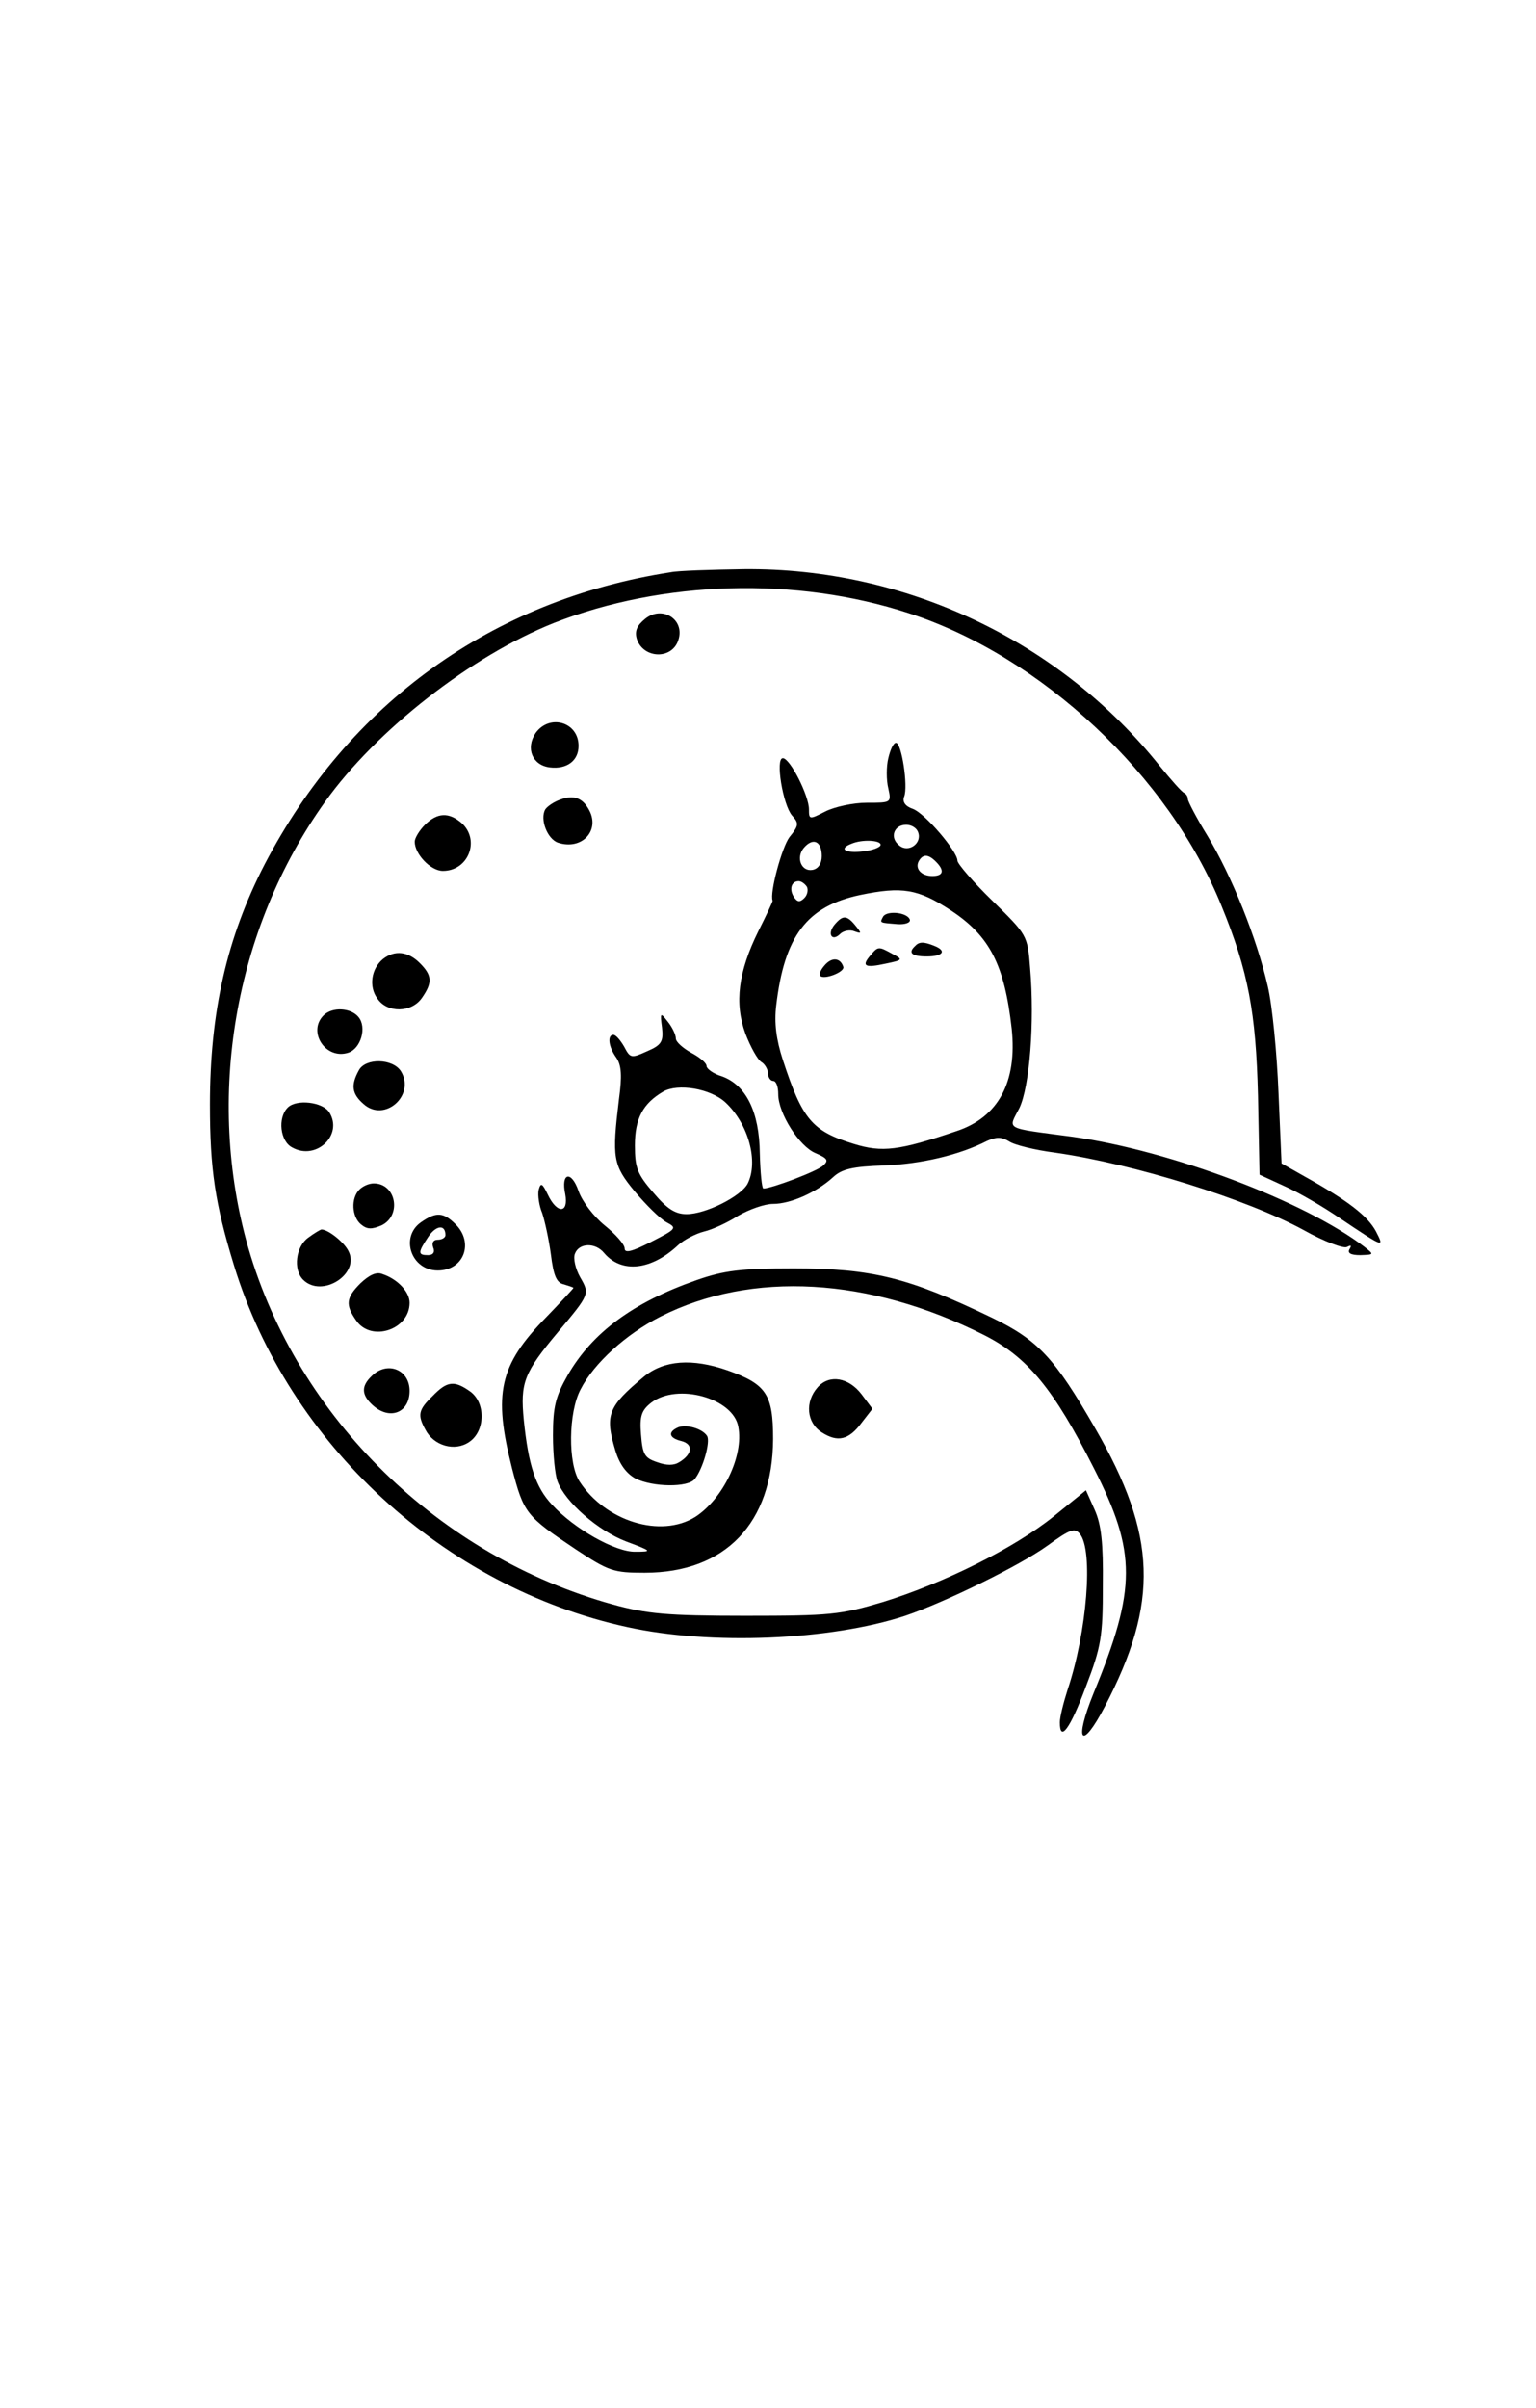 <?xml version="1.0" standalone="no"?>
<!DOCTYPE svg PUBLIC "-//W3C//DTD SVG 20010904//EN"
 "http://www.w3.org/TR/2001/REC-SVG-20010904/DTD/svg10.dtd">
<svg version="1.0" xmlns="http://www.w3.org/2000/svg"
 width="300pt" height="470pt" viewBox="0 0 300 470"
 preserveAspectRatio="xMidYMid meet">
<g transform="translate(0,470) scale(0.1,-0.1)"
fill="#000000" stroke="none">
<path d="M1310 3583 c-349 -54 -629 -256 -793 -570 -74 -143 -107 -289 -107
-469 0 -126 10 -193 47 -314 107 -349 410 -628 768 -706 163 -36 397 -26 543
22 77 26 224 98 278 137 44 32 53 35 63 23 27 -32 14 -192 -24 -305 -8 -25
-15 -53 -15 -63 0 -40 20 -13 51 70 30 78 33 98 33 197 1 83 -3 119 -16 148
l-17 38 -63 -51 c-77 -62 -214 -130 -333 -167 -84 -25 -103 -27 -270 -27 -153
0 -192 4 -258 22 -339 94 -615 363 -712 696 -84 293 -28 622 150 871 100 140
286 285 447 349 212 83 473 91 693 19 259 -84 508 -317 611 -572 52 -127 67
-207 71 -370 l3 -154 50 -23 c27 -12 75 -40 107 -62 88 -59 87 -58 70 -25 -16
29 -52 58 -138 106 l-46 26 -6 138 c-3 76 -12 170 -21 208 -21 92 -70 215
-118 294 -21 34 -38 67 -38 71 0 5 -3 10 -7 12 -5 2 -26 26 -48 53 -195 244
-497 387 -812 384 -65 -1 -129 -3 -143 -6z"/>
<path d="M1260 3492 c-16 -13 -21 -24 -16 -40 13 -38 69 -40 81 -1 13 40 -32
68 -65 41z"/>
<path d="M1046 3269 c-20 -30 -6 -63 28 -67 33 -4 56 13 56 42 0 47 -57 63
-84 25z"/>
<path d="M1735 3220 c-4 -16 -4 -43 0 -59 6 -28 6 -28 -42 -28 -27 0 -63 -8
-81 -17 -31 -16 -32 -16 -32 4 0 27 -37 100 -51 100 -15 0 0 -91 18 -112 14
-15 13 -20 -5 -42 -15 -20 -39 -109 -33 -124 1 -1 -12 -28 -28 -60 -39 -79
-47 -140 -25 -200 10 -26 24 -51 31 -55 7 -4 13 -15 13 -22 0 -8 5 -15 10 -15
6 0 10 -11 10 -26 0 -37 41 -102 73 -115 23 -10 26 -14 15 -24 -11 -11 -101
-45 -117 -45 -3 0 -6 31 -7 69 -1 81 -27 133 -74 150 -17 5 -30 15 -30 20 0 6
-13 17 -30 26 -16 9 -30 21 -30 28 0 7 -7 22 -16 33 -14 18 -15 18 -11 -12 3
-27 -1 -34 -29 -46 -31 -14 -33 -14 -45 9 -7 12 -16 23 -21 23 -12 0 -10 -23
6 -45 10 -15 11 -36 5 -80 -14 -116 -12 -129 31 -181 22 -26 49 -53 62 -60 21
-11 19 -13 -30 -38 -37 -19 -52 -23 -52 -13 0 8 -18 28 -39 45 -22 18 -44 47
-51 67 -14 41 -35 36 -26 -6 7 -38 -16 -39 -34 -1 -11 23 -14 24 -18 9 -2 -10
1 -31 7 -45 5 -15 13 -51 17 -81 5 -41 11 -55 25 -58 10 -3 19 -6 19 -7 0 -1
-24 -27 -53 -57 -92 -94 -104 -149 -67 -295 23 -88 27 -93 124 -158 65 -43 74
-46 135 -46 158 0 250 97 251 261 0 87 -13 107 -89 134 -69 24 -124 20 -163
-12 -71 -59 -77 -75 -56 -145 8 -26 21 -44 39 -54 34 -17 103 -18 116 -1 16
20 31 73 24 84 -9 14 -39 23 -56 17 -21 -9 -19 -21 6 -27 23 -6 22 -25 -4 -41
-11 -7 -25 -7 -44 0 -24 8 -28 15 -31 54 -3 36 1 47 20 62 51 39 160 9 170
-47 11 -57 -30 -141 -84 -176 -67 -42 -175 -9 -226 69 -23 35 -22 135 2 180
26 51 89 108 156 142 178 90 408 77 632 -36 85 -43 136 -105 215 -261 83 -163
83 -234 -1 -438 -39 -96 -24 -114 22 -26 106 203 102 334 -19 543 -79 137
-111 172 -202 216 -162 78 -233 96 -387 96 -103 0 -136 -4 -190 -23 -123 -43
-203 -102 -251 -185 -24 -42 -29 -62 -29 -118 0 -37 4 -77 9 -90 15 -40 79
-96 134 -117 51 -19 51 -20 18 -20 -39 -1 -120 45 -163 92 -32 34 -46 77 -55
165 -7 73 0 92 67 172 62 74 62 74 43 107 -9 16 -14 37 -10 46 8 21 40 22 57
1 34 -40 92 -34 145 16 11 10 34 22 50 26 17 4 47 18 67 31 21 12 51 23 68 23
34 0 84 22 117 52 17 16 38 21 100 23 72 3 146 20 201 48 18 8 28 8 43 -1 10
-7 51 -17 90 -22 154 -22 375 -91 485 -151 41 -23 79 -37 85 -33 8 4 9 3 5 -4
-5 -8 2 -12 21 -12 27 1 27 1 8 16 -116 89 -378 188 -570 215 -136 18 -126 13
-104 56 20 42 30 167 21 273 -5 65 -6 65 -74 132 -37 36 -68 72 -68 78 0 18
-63 92 -87 101 -15 5 -21 14 -17 24 8 20 -5 105 -16 105 -5 0 -11 -13 -15 -30z
m58 -144 c9 -22 -19 -42 -37 -26 -19 15 -10 40 14 40 10 0 20 -6 23 -14z
m-188 -47 c0 -15 -7 -25 -18 -27 -22 -4 -33 24 -17 43 18 21 35 13 35 -16z
m115 22 c0 -5 -16 -11 -35 -13 -34 -4 -48 5 -22 15 21 9 57 7 57 -2z m108 -33
c17 -17 15 -28 -7 -28 -22 0 -35 15 -26 30 8 13 18 13 33 -2z m-252 -49 c3 -6
1 -16 -5 -22 -9 -9 -14 -8 -21 3 -9 15 -4 30 10 30 5 0 12 -5 16 -11z m281
-46 c76 -50 105 -106 119 -231 11 -104 -26 -173 -108 -200 -112 -38 -145 -42
-200 -25 -82 25 -101 48 -139 164 -13 40 -17 72 -13 106 16 136 60 194 164
216 82 17 113 12 177 -30z m-440 -375 c45 -42 65 -116 43 -159 -14 -25 -82
-59 -119 -59 -22 0 -38 10 -65 42 -31 36 -36 48 -36 92 0 53 16 82 55 105 29
17 93 6 122 -21z"/>
<path d="M1725 2911 c-7 -13 -8 -12 28 -15 15 -1 26 3 24 9 -5 14 -44 18 -52
6z"/>
<path d="M1630 2895 c-15 -18 -5 -34 11 -18 6 6 19 9 28 5 14 -5 14 -4 2 11
-17 21 -25 21 -41 2z"/>
<path d="M1787 2853 c-14 -13 -6 -20 23 -20 32 0 40 11 14 21 -20 8 -29 8 -37
-1z"/>
<path d="M1700 2835 c-18 -21 -11 -25 30 -16 34 7 34 8 13 19 -27 15 -28 15
-43 -3z"/>
<path d="M1610 2815 c-7 -8 -11 -17 -8 -20 8 -8 49 8 45 18 -6 18 -23 19 -37
2z"/>
<path d="M1094 3139 c-12 -4 -25 -13 -29 -19 -11 -19 4 -58 25 -65 46 -15 82
23 61 63 -13 25 -31 31 -57 21z"/>
<path d="M830 3090 c-11 -11 -20 -26 -20 -33 0 -24 31 -57 55 -57 50 0 73 60
37 93 -25 22 -48 21 -72 -3z"/>
<path d="M748 2828 c-23 -19 -28 -54 -11 -77 19 -29 67 -28 87 1 21 30 20 44
-4 68 -23 23 -49 26 -72 8z"/>
<path d="M632 2718 c-32 -32 4 -87 48 -73 25 8 37 50 20 70 -15 18 -51 20 -68
3z"/>
<path d="M701 2611 c-16 -29 -14 -46 9 -66 41 -37 102 17 73 64 -16 25 -69 26
-82 2z"/>
<path d="M562 2538 c-20 -20 -15 -66 9 -78 47 -26 100 25 72 69 -13 20 -64 26
-81 9z"/>
<path d="M702 2378 c-17 -17 -15 -53 3 -68 12 -10 21 -10 40 -2 40 19 29 82
-15 82 -9 0 -21 -5 -28 -12z"/>
<path d="M822 2314 c-41 -29 -19 -94 33 -94 51 0 71 54 35 90 -24 24 -38 25
-68 4z m48 -25 c0 -5 -7 -9 -15 -9 -9 0 -12 -6 -9 -15 4 -9 0 -15 -10 -15 -20
0 -20 5 0 35 15 23 34 26 34 4z"/>
<path d="M602 2284 c-24 -17 -30 -62 -10 -82 37 -37 113 12 88 57 -9 17 -39
41 -52 41 -2 0 -14 -7 -26 -16z"/>
<path d="M704 2195 c-28 -28 -30 -42 -8 -73 29 -42 104 -18 104 35 0 21 -23
46 -53 56 -12 5 -26 -2 -43 -18z"/>
<path d="M726 2014 c-21 -20 -20 -37 2 -57 33 -30 72 -15 72 28 0 42 -44 59
-74 29z"/>
<path d="M1597 1992 c-25 -28 -22 -69 8 -88 31 -20 53 -15 78 19 l21 27 -21
28 c-25 33 -63 40 -86 14z"/>
<path d="M845 1975 c-28 -27 -30 -37 -14 -66 16 -31 57 -43 85 -24 32 21 33
77 2 99 -31 22 -45 20 -73 -9z"/>
</g>
</svg>
